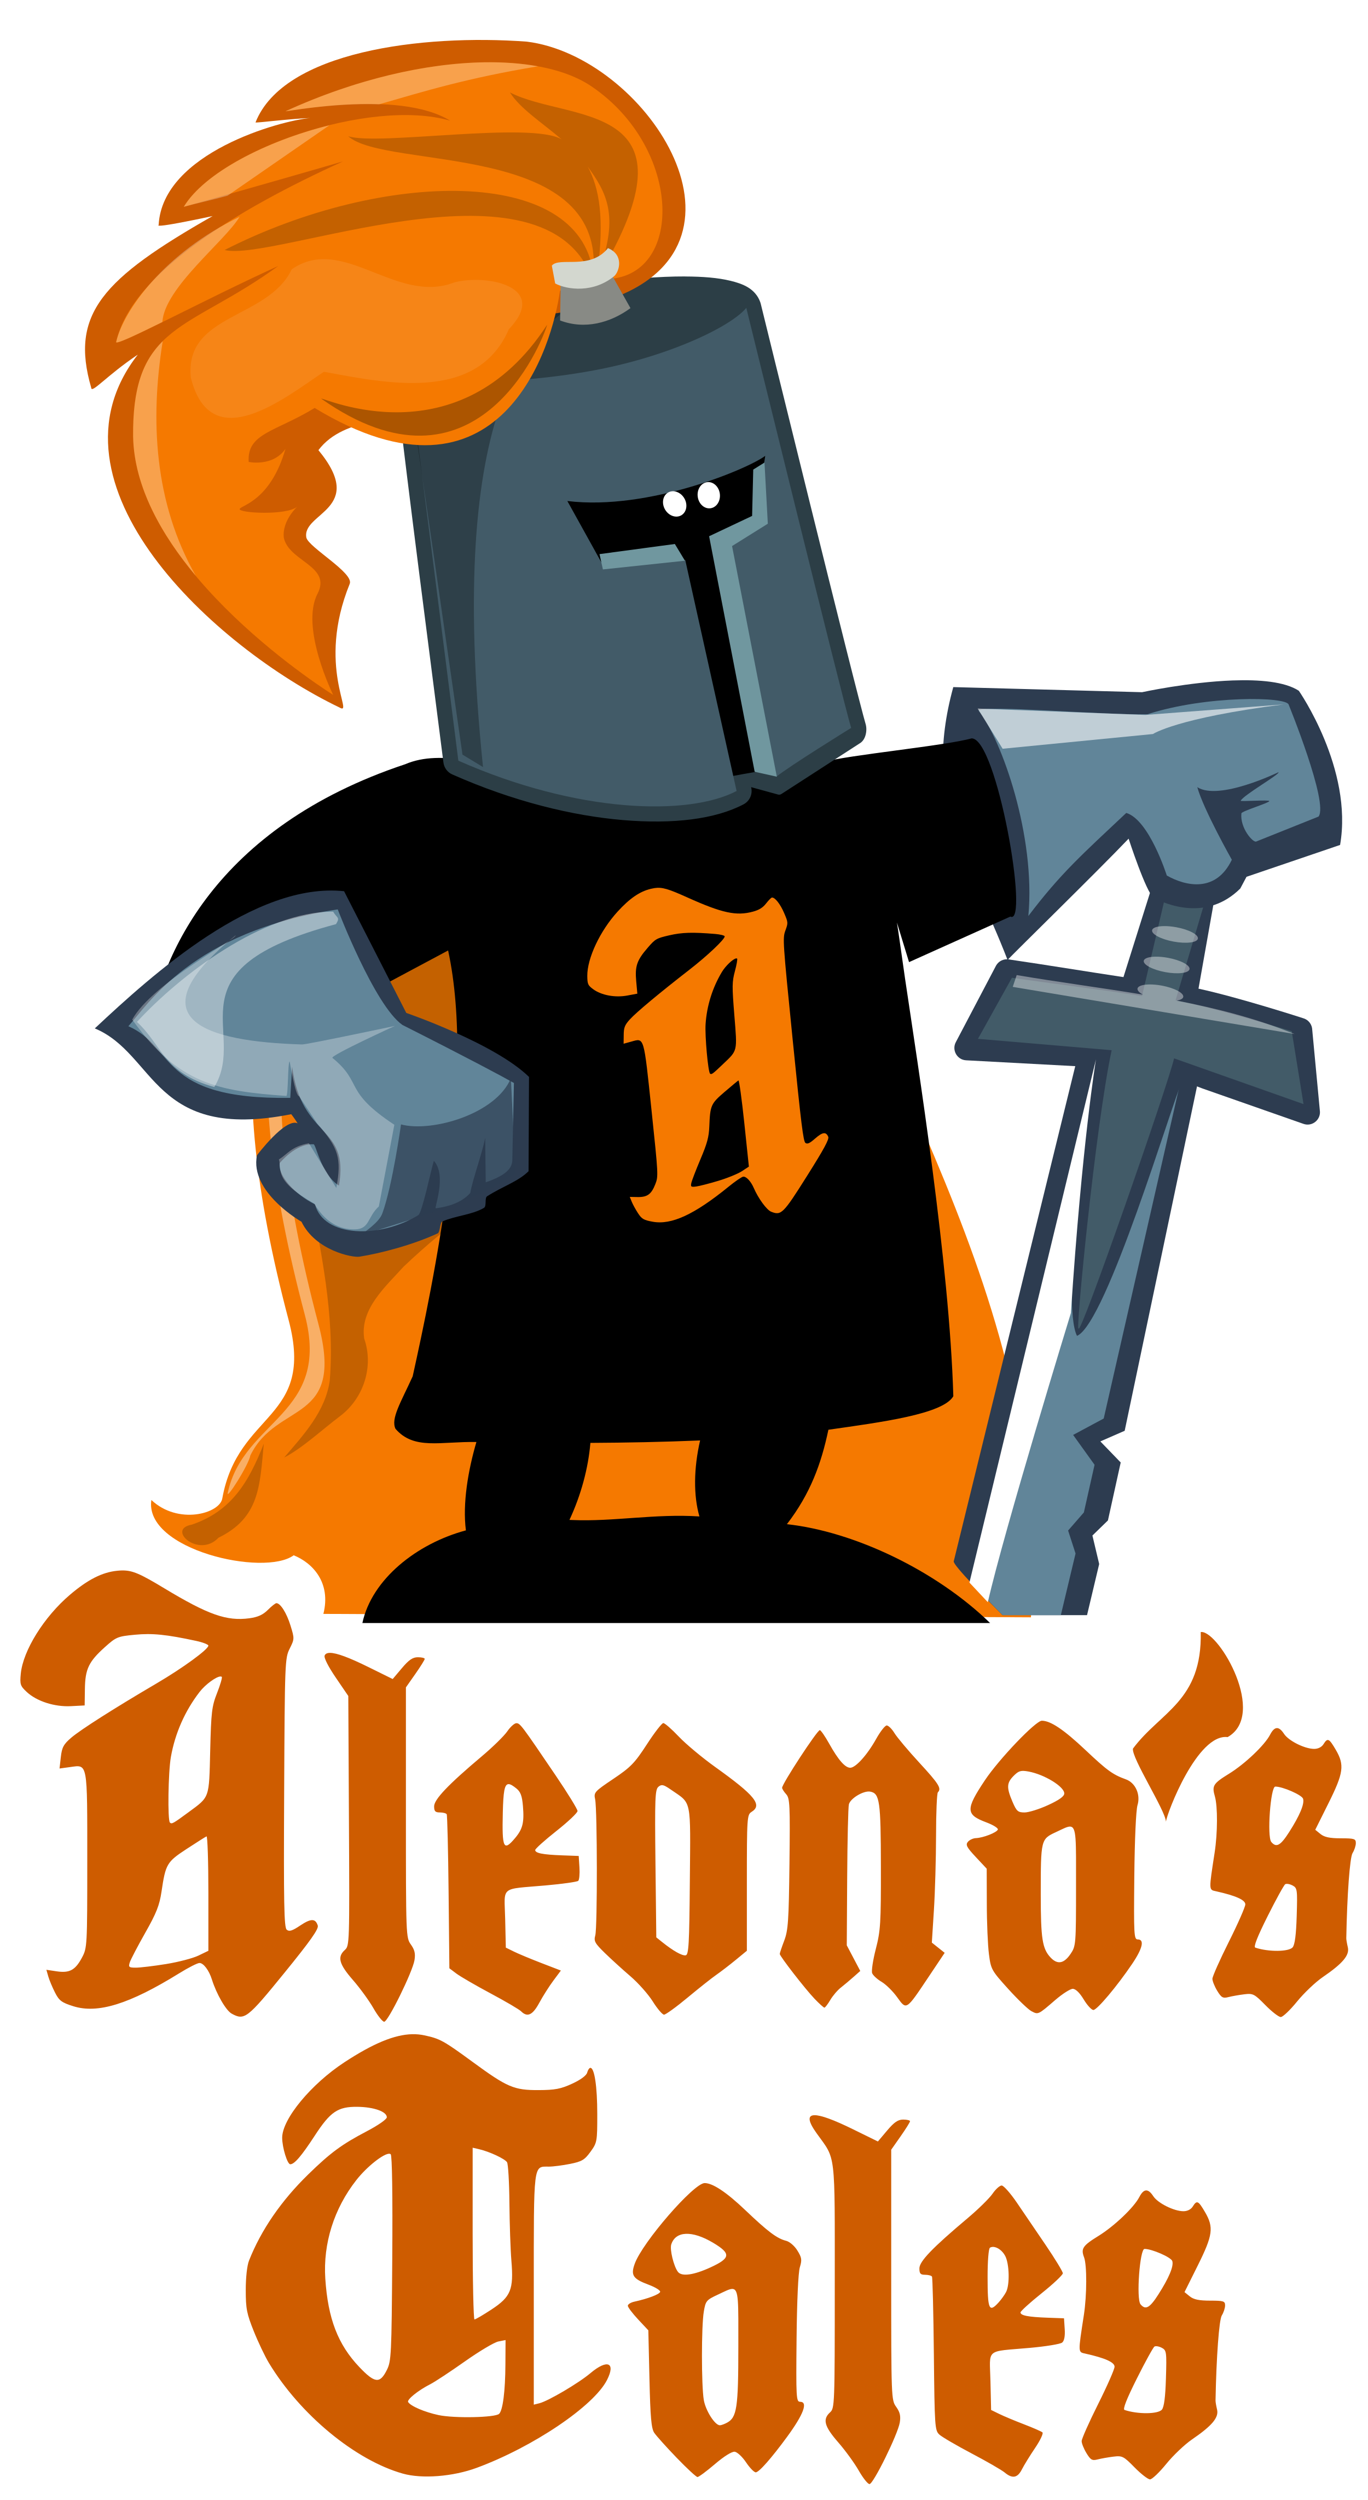 <?xml version="1.0" encoding="UTF-8" standalone="no"?>
<!-- Created with Inkscape (http://www.inkscape.org/) -->

<svg
   xmlns:dc="http://purl.org/dc/elements/1.1/"
   xmlns:cc="http://creativecommons.org/ns#"
   xmlns:rdf="http://www.w3.org/1999/02/22-rdf-syntax-ns#"
   xmlns:svg="http://www.w3.org/2000/svg"
   xmlns="http://www.w3.org/2000/svg"
   xmlns:sodipodi="http://sodipodi.sourceforge.net/DTD/sodipodi-0.dtd"
   xmlns:inkscape="http://www.inkscape.org/namespaces/inkscape"
   width="124.5"
   height="227.5"
   id="svg2"
   version="1.1"
   inkscape:version="0.91 r13725"
   sodipodi:docname="aleona.svg"
   inkscape:export-filename="/home/mimooh/wargus.png"
   inkscape:export-xdpi="90"
   inkscape:export-ydpi="90">
  <defs
     id="defs4">
    <filter
       inkscape:collect="always"
       id="filter4519"
       x="-0.089"
       width="1.177"
       y="-0.185"
       height="1.371"
       style="color-interpolation-filters:sRGB">
      <feGaussianBlur
         inkscape:collect="always"
         stdDeviation="0.757"
         id="feGaussianBlur4521" />
    </filter>
  </defs>
  <sodipodi:namedview
     id="base"
     pagecolor="#ffffff"
     bordercolor="#666666"
     borderopacity="1.0"
     inkscape:pageopacity="0.0"
     inkscape:pageshadow="2"
     inkscape:zoom="1"
     inkscape:cx="182.45118"
     inkscape:cy="99.111092"
     inkscape:document-units="px"
     inkscape:current-layer="layer1"
     showgrid="false"
     inkscape:window-width="1198"
     inkscape:window-height="975"
     inkscape:window-x="478"
     inkscape:window-y="0"
     inkscape:window-maximized="0"
     fit-margin-top="0"
     fit-margin-left="0"
     fit-margin-right="0"
     fit-margin-bottom="0"
     showguides="true"
     inkscape:guide-bbox="true"
     inkscape:snap-bbox="false"
     inkscape:snap-global="false" />
  <g
     inkscape:label="Layer 1"
     inkscape:groupmode="layer"
     id="layer1"
     transform="translate(1941.734,-580.725)">
    <g
       transform="matrix(0.871,-0.003,0.002,1.148,0,0)"
       style="color:#000000;font-style:normal;font-weight:normal;font-size:56.96px;line-height:125%;font-family:Sans;letter-spacing:0px;word-spacing:0px;clip-rule:nonzero;display:inline;overflow:visible;visibility:visible;opacity:1;isolation:auto;mix-blend-mode:normal;color-interpolation:sRGB;color-interpolation-filters:linearRGB;solid-color:#000000;solid-opacity:1;fill:#5c3566;fill-opacity:1;fill-rule:nonzero;stroke:none;stroke-width:1.245;stroke-linecap:butt;stroke-linejoin:miter;stroke-miterlimit:4;stroke-dasharray:none;stroke-dashoffset:0;stroke-opacity:1;color-rendering:auto;image-rendering:auto;shape-rendering:auto;text-rendering:auto;enable-background:accumulate"
       id="text3537" />
    <g
       id="g3659"
       transform="translate(-315.37,0)">
      <g
         id="g3537"
         transform="matrix(0.906,0,0,0.906,-426.877,91.513)">
        <g
           transform="matrix(1.628,0,0,1.628,-1471.902,663.024)"
           id="g3541">
          <path
             sodipodi:nodetypes="ccsccccccc"
             inkscape:connector-curvature="0"
             id="path3543"
             transform="matrix(0.63,0,0,0.63,906.64,-453.228)"
             d="m -1218.758,674.127 -27.301,0.602 c -4.801,6.618 -34.195,2.382 -20.516,53.979 2.604,9.824 -4.957,8.862 -6.5,17.465 -0.267,1.486 -4.33,2.607 -6.945,0.145 -0.735,4.872 11.061,7.538 13.939,5.413 1.817,0.731 3.688,2.643 2.908,5.74 l 69.298,0.336 c 2.06,-31.851 -16.232,-53.963 -24.883,-83.678 z"
             style="fill:#f57900;stroke:none" />
          <path
             style="opacity:0.2;fill:#000000;stroke:none"
             d="m 118.289,-18.875 c -2.209,0.744 -7.771,2.964 -8.935,4.84 -1.634,7.545 2.532,15.589 1.881,23.616 -0.268,1.905 -1.612,3.35 -2.812,4.748 1.084,-0.545 2.35,-1.727 3.467,-2.566 1.437,-1.096 2.07,-3.046 1.47,-4.766 -0.277,-1.824 1.321,-3.209 2.426,-4.435 2.741,-2.611 5.85,-4.872 9.247,-6.553 -2.324,-4.4 -3.249,-9.414 -5.688,-13.764 -0.28,-0.425 -0.557,-0.926 -1.056,-1.121 z m -11.126,32.359 c -0.922,2.345 -1.983,4.161 -4.452,4.992 -1.58,0.279 0.449,2.093 1.654,0.806 2.539,-1.242 2.554,-3.182 2.798,-5.798 z"
             id="path3545"
             inkscape:connector-curvature="0"
             sodipodi:nodetypes="cccccccccccccc" />
          <path
             style="opacity:0.4;fill:#ffffff;stroke:none"
             d="m 139.062,-28.556 -17.197,0.379 c -3.025,4.169 -20.791,1.188 -12.174,33.691 1.641,6.189 -3.78,6.458 -4.752,11.002 -0.101,0.472 1.288,-1.716 1.395,-2.312 1.659,-3.388 5.844,-1.907 4.204,-8.096 -8.617,-32.504 9.01,-30.116 12.035,-34.285 l 16.494,-0.363 c -0.002,-0.005 -0.002,-0.01 -0.004,-0.016 z"
             id="path3547"
             inkscape:connector-curvature="0"
             sodipodi:nodetypes="ccsscscccc" />
        </g>
        <g
           transform="matrix(1.578,0,0,1.578,-1363.961,185.149)"
           id="g3549">
          <path
             style="color:#000000;display:inline;overflow:visible;visibility:visible;fill:#2d3c50;fill-opacity:1;fill-rule:nonzero;stroke:none;enable-background:accumulate"
             d="m 16.094,-96.93 c -0.37,-0.013 -0.912,0.11 -0.996,0.471 l -8.209,33.445 c -0.054,0.23 2.098,2.405 3.01,3.318 l 5.213,0 0.749,-3.153 -0.417,-1.757 0.957,-0.931 0.788,-3.574 -1.256,-1.3 1.501,-0.655 5.19,-24.707 c 0.113,-0.477 -0.239,-0.937 -0.729,-0.953 z"
             transform="matrix(1.032,0,0,1.032,78.966,389.26)"
             id="path3551"
             inkscape:connector-curvature="0"
             sodipodi:nodetypes="cccccccccccccc" />
          <path
             style="color:#000000;display:inline;overflow:visible;visibility:visible;fill:#618599;fill-opacity:1;fill-rule:nonzero;stroke:none;enable-background:accumulate"
             d="m 16.881,-96.154 -8.314,35.092 1.334,1.367 3.594,0 0.908,-3.801 -0.459,-1.418 0.972,-1.115 0.66,-2.94 -1.322,-1.841 1.886,-1.012 L 21.438,-95.062 Z"
             transform="matrix(1.032,0,0,1.032,78.966,389.26)"
             id="path3553"
             inkscape:connector-curvature="0"
             sodipodi:nodetypes="cccccccccccc" />
          <path
             sodipodi:nodetypes="ccccccccccccccccccccccc"
             inkscape:connector-curvature="0"
             id="path3555"
             d="m 101.74,272.355 c -2.087,-4.5e-4 -3.795,1.708 -3.795,3.795 5.09e-4,1.143 0.604,2.133 1.469,2.846 l -2.535,8.049 c -2.55,-0.386 -4.792,-0.758 -7.305,-1.127 -0.325,-0.048 -0.645,0.11 -0.805,0.396 l -2.553,4.856 c -0.283,0.51 0.067,1.141 0.65,1.17 l 8.01,0.43 c -0.4,2.062 -1.978,15.125 -0.953,17.11 1.883,-0.806 6.058,-14.857 6.699,-16.243 l 1.057,0.408 0.237,0.091 6.412,2.246 c 0.566,0.208 1.146,-0.27 1.051,-0.865 l -0.492,-5.221 c -0.049,-0.302 -0.268,-0.549 -0.562,-0.633 0,0 -4.043,-1.312 -6.668,-1.883 l 1.445,-8.152 c 1.429,-0.562 2.431,-1.906 2.434,-3.477 l 0,-0.002 c 4.5e-4,-2.087 -1.708,-3.795 -3.795,-3.795 z"
             style="color:#000000;display:inline;overflow:visible;visibility:visible;fill:#2d3c50;fill-opacity:1;fill-rule:nonzero;stroke:none;enable-background:accumulate" />
          <path
             style="color:#000000;display:inline;overflow:visible;visibility:visible;fill:#425b68;fill-opacity:1;fill-rule:nonzero;stroke:none;enable-background:accumulate"
             d="m 101.74,273.145 c -1.66,-3.6e-4 -3.006,1.346 -3.006,3.006 4.84e-4,1.089 0.59,2.092 1.541,2.623 l -2.213,9.475 c -2.788,-0.441 -5.512,-0.758 -8.281,-1.164 l -2.164,3.889 8.512,0.723 c -1.048,4.898 -2.342,18.353 -2.103,17.699 0.064,0.673 5.687,-15.478 6.078,-17.179 l 8.239,2.911 -0.751,-4.64 c 0,0 -5.009,-1.528 -7.395,-1.965 l 2.954,-9.949 c 1.359,-0.316 1.592,-1.025 1.595,-2.42 3.6e-4,-1.66 -1.346,-3.006 -3.006,-3.006 z"
             id="path3557"
             inkscape:connector-curvature="0"
             sodipodi:nodetypes="ccccccccccccccc" />
        </g>
        <path
           sodipodi:nodetypes="ccccc"
           inkscape:connector-curvature="0"
           id="path3559"
           d="m -1213.843,646.357 -12.713,52.56 1.848,1.971 c 1.595,-7.053 8.344,-29.049 8.344,-29.049 1.123,-17.104 2.52,-25.482 2.52,-25.482 z"
           style="fill:#ffffff;fill-rule:evenodd;stroke:none" />
        <path
           inkscape:connector-curvature="0"
           id="path3561"
           d="m -1207.04,632.983 c -0.684,0.012 -1.124,0.167 -1.168,0.413 -0.075,0.398 0.896,0.911 2.167,1.144 1.271,0.233 2.36,0.1 2.432,-0.299 0.075,-0.398 -0.896,-0.911 -2.167,-1.144 -0.441,-0.081 -0.879,-0.121 -1.264,-0.114 z m -0.836,3.07 c -0.684,0.012 -1.124,0.167 -1.168,0.413 -0.07,0.398 0.9,0.908 2.167,1.141 1.269,0.233 2.356,0.099 2.429,-0.299 0.07,-0.398 -0.9,-0.908 -2.167,-1.141 -0.439,-0.081 -0.877,-0.12 -1.261,-0.114 z m -13.934,1.85 -0.395,1.184 28.312,4.735 c -3.87,-1.568 -7.84,-2.575 -11.85,-3.354 0.393,-0.063 0.63,-0.193 0.666,-0.367 0.076,-0.398 -0.893,-0.91 -2.164,-1.144 -0.441,-0.081 -0.879,-0.121 -1.264,-0.114 -0.684,0.012 -1.124,0.167 -1.168,0.413 -0.031,0.185 0.165,0.403 0.546,0.61 -4.22,-0.7 -8.465,-1.249 -12.682,-1.964 z"
           style="color:#000000;display:inline;overflow:visible;visibility:visible;opacity:0.4;fill:#ffffff;fill-opacity:1;fill-rule:nonzero;stroke:none;enable-background:accumulate"
           sodipodi:nodetypes="ccccccccccccccccccccccccc" />
        <path
           style="color:#000000;display:inline;overflow:visible;visibility:visible;fill:#2d3c50;fill-opacity:1;fill-rule:nonzero;stroke:none;enable-background:accumulate"
           d="m -1200.097,608.309 c -4.431,0.162 -9.118,1.182 -9.118,1.182 l -18.964,-0.513 c -3.226,11.751 1.679,17.576 5.453,27.407 0.361,-0.435 9.132,-8.999 12.159,-12.184 0,0 1.744,5.369 2.519,5.95 1.259,0.646 5.333,2.391 8.697,-0.941 l 0.628,-1.179 9.399,-3.199 c 1.327,-7.64 -4.143,-15.483 -4.143,-15.483 -1.407,-0.924 -3.972,-1.136 -6.63,-1.039 z"
           id="path3563"
           inkscape:connector-curvature="0"
           sodipodi:nodetypes="scccccccccs" />
        <path
           inkscape:connector-curvature="0"
           style="fill:#000000;fill-opacity:1;stroke:none"
           d="m -1251.796,610.537 c -1.852,0.033 -3.843,0.598 -6.112,0.598 -4.366,0 -8.42,2.324 -11.772,6.28 -5.177,-0.411 -9.828,-2.283 -13.537,-0.696 -19.199,6.378 -24.626,19.435 -25.808,26.998 7.029,-0.479 10.629,-1.278 19.341,-2.537 l 10.761,-5.75 c 2.83,13.018 -1.524,33.557 -3.559,42.773 -1.202,2.635 -2.215,4.247 -1.727,5.269 1.853,2.157 4.54,1.258 8.128,1.326 -0.837,2.85 -1.402,6.181 -1.056,8.875 -4.928,1.322 -9.452,4.899 -10.398,9.306 l 63.054,0 c -5.426,-5.276 -13.663,-9.195 -20.412,-9.926 2.353,-3.061 3.449,-6.059 4.169,-9.486 5.321,-0.762 11.509,-1.563 12.549,-3.367 -0.379,-13.304 -3.576,-33.34 -4.845,-41.915 -0.078,-0.529 -0.739,-5.221 -0.819,-5.661 l 1.216,3.977 10.177,-4.575 c 1.938,1.005 -1.356,-17.967 -3.897,-17.897 -2.717,0.753 -12.319,1.661 -14.915,2.378 -1.489,0.411 -3.868,-3.779 -5.26,-3.38 -1.713,-2.122 -3.426,-2.621 -5.279,-2.588 z m -1.816,74.105 0,0.003 c -0.647,2.818 -0.67,5.541 -0.067,7.629 -4.455,-0.292 -8.654,0.54 -12.777,0.359 -0.095,-0.003 -0.185,-0.006 -0.28,-0.01 1.159,-2.478 1.89,-5.186 2.105,-7.737 3.565,-0.017 7.317,-0.09 11.018,-0.245 z"
           id="path3565"
           sodipodi:nodetypes="csccccccccccccccscccccccccccccccc" />
        <path
           inkscape:connector-curvature="0"
           id="path3567"
           d="m -1255.106,567.734 c -5.242,-0.021 -12.483,1.031 -18.429,2.737 -2.972,0.853 -5.611,1.857 -7.568,3.074 -0.977,0.607 -1.809,1.27 -2.405,2.099 -0.537,0.749 -0.792,1.701 -0.684,2.667 1.489,12.716 3.181,25.512 4.799,38.248 0.067,0.523 0.403,0.976 0.885,1.19 6.134,2.719 12.067,4.154 17.14,4.584 5.071,0.43 9.274,-0.086 12.121,-1.581 0.607,-0.318 0.926,-1.012 0.771,-1.68 l -0.01,-0.046 2.7,0.743 c 0.115,0.032 0.239,0.012 0.339,-0.052 l 7.852,-5.077 c 0.369,-0.21 0.548,-0.584 0.629,-0.943 0.081,-0.36 0.071,-0.729 -0.032,-1.06 -0.149,-0.485 -0.958,-3.601 -1.985,-7.688 -1.028,-4.087 -2.32,-9.285 -3.585,-14.393 -2.531,-10.217 -4.954,-20.09 -4.954,-20.09 l 0,0 c -0.013,-0.047 -0.026,-0.095 -0.043,-0.142 -0.239,-0.678 -0.697,-1.165 -1.236,-1.492 -0.54,-0.328 -1.159,-0.516 -1.779,-0.666 -1.257,-0.305 -2.779,-0.421 -4.525,-0.428 z m 4.917,21.65 0.512,2.512 -2.509,1.498 c -0.556,0.332 -0.839,0.985 -0.7,1.618 l -0.01,-0.025 2.568,16.11 -3.619,-15.589 c -0.168,-0.723 -0.845,-1.219 -1.585,-1.162 l -6.819,0.521 -0.715,-3.037 c 3.424,0.166 6.513,-0.185 8.934,-0.875 1.693,-0.483 2.913,-1.033 3.94,-1.572 z"
           style="color:#000000;display:inline;overflow:visible;visibility:visible;fill:#2c3e46;fill-opacity:1;fill-rule:nonzero;stroke:none;enable-background:accumulate"
           sodipodi:nodetypes="cssccccsccccccccsscccccccccccccccccscc" />
        <path
           sodipodi:nodetypes="ccccccc"
           inkscape:connector-curvature="0"
           id="path3569"
           d="m -1271.824,586.409 5.767,33.496 8.559,0.5 c 3.009,-1.824 6.154,-2.337 9.545,-2.924 l 2.535,-1.064 -1.887,-35.321 z"
           style="fill:#000000;fill-rule:evenodd;stroke:none" />
        <path
           sodipodi:nodetypes="scccccccccccccs"
           inkscape:connector-curvature="0"
           id="path3571"
           d="m -1255.112,569.241 c -10.059,-0.041 -28.752,4.155 -27.615,9.097 l 4.831,38.029 c 11.968,5.305 23.133,5.576 27.951,3.045 l -5.154,-23.179 -8.419,0.238 -3.428,-6.182 c 8.233,1.006 18.329,-3.327 19.88,-4.543 l -0.112,0.711 0.193,5.985 -4.43,2.247 5.436,23.311 c 1.276,-1.053 7.541,-4.923 7.541,-4.923 -0.846,-2.758 -10.549,-42.255 -10.549,-42.255 -0.38,-1.084 -2.772,-1.568 -6.125,-1.581 z"
           style="fill:#425b68;fill-opacity:1;stroke:none" />
        <path
           sodipodi:nodetypes="cccccccccccccc"
           inkscape:connector-curvature="0"
           id="path3573"
           d="m -1247.143,586.426 -1.131,0.706 -0.113,4.654 -4.32,2.041 4.577,23.656 2.225,0.493 -4.496,-23.163 3.592,-2.244 z m -9.005,8.178 -7.568,1.018 0.341,1.538 8.243,-0.875 z"
           style="fill:#70979f;fill-opacity:1;stroke:none" />
        <path
           style="color:#000000;display:inline;overflow:visible;visibility:visible;fill:#2c3e46;fill-opacity:1;fill-rule:nonzero;stroke:none;enable-background:accumulate"
           d="m -1248.598,569.951 c 0.343,1.693 -6.876,5.598 -15.753,7.231 -8.877,1.633 -18.251,1.391 -18.593,-0.302 -0.343,-1.693 7.684,-5.058 16.561,-6.691 8.877,-1.633 17.442,-1.931 17.785,-0.239 z"
           id="path3575"
           inkscape:connector-curvature="0"
           sodipodi:nodetypes="cssssc" />
        <path
           sodipodi:nodetypes="ccccc"
           inkscape:connector-curvature="0"
           id="path3577"
           d="m -1275.417,617.012 c -3.764,-36.596 4.901,-44.658 10.658,-47.167 -6.024,0.393 -14.778,2.584 -18.367,7.412 0.362,1.631 5.645,38.502 5.645,38.502 z"
           style="opacity:0.3;fill:#000000;fill-opacity:1;stroke:none" />
        <path
           style="color:#000000;display:inline;overflow:visible;visibility:visible;fill:#618599;fill-opacity:1;fill-rule:nonzero;stroke:none;enable-background:accumulate"
           d="m -1225.638,611.336 c 2.332,2.927 5.753,12.646 4.999,20.633 3.265,-4.31 5.433,-6.206 9.837,-10.353 2.313,0.694 4.07,6.287 4.07,6.287 1.927,1.086 4.946,1.744 6.534,-1.585 0,0 -2.845,-5.036 -3.47,-7.289 2.188,1.406 8.153,-1.503 8.153,-1.503 0.193,0.183 -3.523,2.297 -3.791,2.864 -0.051,0.106 2.902,-0.118 2.871,0.039 -0.038,0.191 -2.778,1.006 -2.802,1.231 -0.154,1.475 1.163,2.958 1.485,2.829 l 6.264,-2.507 c 1.04,-1.331 -2.997,-11.234 -2.997,-11.234 -0.165,-0.826 -8.302,-0.952 -14.189,0.958 -4.629,0.094 -16.462,-0.974 -16.965,-0.37 z"
           id="path3579"
           inkscape:connector-curvature="0"
           sodipodi:nodetypes="ccccccssssscccc" />
        <path
           style="color:#000000;display:inline;overflow:visible;visibility:visible;opacity:0.6;fill:#ffffff;fill-opacity:1;fill-rule:evenodd;stroke:none;enable-background:accumulate"
           d="m -1225.726,611.136 2.505,4.034 15.1,-1.479 c 0,0 2.351,-1.603 13.137,-2.976 l -13.911,1.059 z"
           id="path3581"
           inkscape:connector-curvature="0"
           sodipodi:nodetypes="cccccc" />
        <g
           id="g3583"
           transform="matrix(1.628,0,0,1.628,-1465.57,670.507)">
          <g
             transform="translate(23.423,-3.977)"
             id="g3585">
            <path
               style="fill:#ce5c00;fill-opacity:1;fill-rule:evenodd;stroke:none"
               d="m 189.055,-32.21 c -3.309,-0.243 -7.651,0.311 -8.532,2.541 -0.006,0.025 1.013,-0.109 1.724,-0.138 -0.919,0.075 -4.652,1.092 -4.772,3.364 -0.163,0.126 1.698,-0.28 1.698,-0.28 -3.46,1.973 -4.495,3.077 -3.82,5.402 0.008,0.199 0.477,-0.378 1.466,-1.042 -3.178,4.076 2.409,9.208 6.34,11.098 0.495,0.29 -0.733,-1.28 0.328,-3.888 0.139,-0.341 -1.285,-1.14 -1.365,-1.453 -0.147,-0.79 1.921,-0.885 0.38,-2.752 0.832,-1.103 2.555,-0.833 3.757,-1.613 0.638,-0.424 0.971,-0.95 1.195,-1.344 0.224,-0.393 0.343,-0.624 0.625,-0.826 0.282,-0.202 0.796,-0.414 1.854,-0.518 0.508,-0.05 0.779,-0.279 1.01,-0.387 0.23,-0.108 0.254,-0.082 0.219,-0.102 0.209,0.114 0.462,0.109 0.666,-0.014 4.771,-1.826 0.924,-7.594 -2.771,-8.048 z"
               id="path3587"
               inkscape:connector-curvature="0"
               sodipodi:nodetypes="ccccccccscccccccccc"
               transform="matrix(1.961,0,0,1.961,-274.664,-10.474)" />
            <path
               sodipodi:nodetypes="csscccccccscccccccc"
               inkscape:connector-curvature="0"
               id="path3589"
               d="m 100.896,-58.985 c 4.905,-0.029 4.831,-8.073 -0.837,-11.9 -3.441,-2.323 -11.155,-1.987 -18.858,1.539 -0.203,0.093 6.931,-1.391 10.146,0.583 -4.955,-1.424 -14.319,1.804 -16.434,5.317 3.462,-0.963 8.955,-2.547 9.833,-2.806 -6.568,2.981 -13.04,6.914 -13.999,11.123 -0.255,0.483 5.412,-2.582 9.996,-4.667 -5.522,4.022 -9.033,3.514 -8.954,10.553 0.187,8.371 12.344,15.907 12.344,15.907 0,0 -2.054,-4.149 -0.966,-6.241 0.892,-1.715 -1.78,-1.985 -2.08,-3.46 -0.119,-1.05 0.836,-1.918 0.836,-1.918 -0.639,0.569 -3.657,0.405 -3.559,0.147 0.11,-0.236 1.898,-0.504 2.827,-3.708 -0.787,1.128 -2.27,0.808 -2.27,0.808 -0.12,-1.781 1.657,-1.854 4.069,-3.33 11.523,7 14.694,-3.904 15.135,-7.232 0.904,-0.149 1.765,-1.268 2.77,-0.715 z"
               style="fill:#f57900;fill-rule:evenodd;stroke:none" />
            <path
               inkscape:connector-curvature="0"
               style="color:#000000;display:inline;overflow:visible;visibility:visible;opacity:0.2;fill:#000000;fill-opacity:1;fill-rule:evenodd;stroke:none;enable-background:accumulate"
               d="m -47.812,-154.357 c 0.632,1.006 1.951,1.837 3.193,2.9 -1.88,-1.139 -11.392,0.41 -13.174,-0.199 2.303,2.096 15.781,0.27 15.133,8.416 l 0.252,-0.09 c 0.429,-3.217 0.126,-5.104 -0.605,-6.449 1.149,1.587 1.95,3.008 0.713,6.389 l 0.254,-0.139 c 5.985,-10.387 -2.202,-8.981 -5.766,-10.828 z m -2.898,6.086 c -4.353,-0.148 -9.82,1.15 -14.707,3.637 3.021,0.753 19.255,-6.039 22.549,1.439 l 0.189,-0.033 c -0.437,-3.301 -3.678,-4.895 -8.031,-5.043 z"
               id="path3591"
               transform="translate(142.851,83.852)" />
            <path
               style="opacity:0.3;fill:#ffffff;fill-rule:evenodd;stroke:none"
               d="m -49.402,-156.215 c -3.577,0.059 -7.915,1.033 -12.248,3.016 -0.131,0.06 2.807,-0.527 5.77,-0.424 2.792,-0.806 5.426,-1.621 9.801,-2.344 -1.003,-0.184 -2.118,-0.268 -3.322,-0.248 z m -9.549,3.885 c -3.924,0.971 -7.732,2.947 -8.986,5.031 0.796,-0.221 1.773,-0.425 2.704,-0.689 z m -5.544,5.65 c -4.626,2.218 -7.173,5.792 -7.608,7.7 -0.118,0.224 1.111,-0.356 2.846,-1.209 0.123,-2.117 3.868,-4.987 4.762,-6.491 z m -4.739,7.667 c -1.209,1.202 -1.863,2.837 -1.828,5.918 0.069,3.079 1.761,6.041 3.867,8.561 -2.573,-4.516 -2.821,-9.617 -2.039,-14.479 z"
               id="path3593"
               inkscape:connector-curvature="0"
               sodipodi:nodetypes="scccscccccccccccc"
               transform="translate(142.851,83.852)" />
            <path
               style="color:#000000;display:inline;overflow:visible;visibility:visible;opacity:0.3;fill:#000000;fill-opacity:1;fill-rule:evenodd;stroke:none;enable-background:accumulate"
               d="m 83.397,-51.611 c 0.082,-0.106 8.48,3.857 13.939,-4.562 -0.329,1.14 -4.402,11.281 -13.939,4.562 z"
               id="path3595"
               inkscape:connector-curvature="0"
               sodipodi:nodetypes="ccc" />
            <path
               style="color:#000000;display:inline;overflow:visible;visibility:visible;opacity:0.3;fill:#ffffff;fill-opacity:1;fill-rule:evenodd;stroke:none;filter:url(#filter4519);enable-background:accumulate"
               d="m 94.976,-55.9 c -1.972,4.568 -7.632,3.321 -11.415,2.631 -2.41,1.602 -6.966,5.302 -8.211,0.366 -0.409,-3.981 4.755,-3.587 6.227,-6.692 3.181,-2.19 6.435,2.213 10.039,0.809 1.957,-0.516 5.894,0.232 3.359,2.887 z"
               id="path3597"
               inkscape:connector-curvature="0" />
          </g>
          <g
             transform="translate(-3.27,-4.773)"
             id="g3599">
            <path
               style="color:#000000;display:inline;overflow:visible;visibility:visible;fill:#888a85;fill-opacity:1;fill-rule:nonzero;stroke:none;enable-background:accumulate"
               d="m 124.828,-55.639 0.046,-3.115 2.661,-0.553 1.634,2.907 c -1.247,0.913 -2.823,1.337 -4.341,0.761 z"
               id="path3601"
               inkscape:connector-curvature="0"
               sodipodi:nodetypes="ccccc" />
            <path
               style="color:#000000;display:inline;overflow:visible;visibility:visible;fill:#d3d7cf;fill-opacity:1;fill-rule:nonzero;stroke:none;enable-background:accumulate"
               d="m 127.783,-60.103 c 1,0.421 0.699,1.423 0.401,1.713 -1.278,1.068 -2.901,0.869 -3.66,0.468 l -0.207,-1.1 c 0.462,-0.57 2.35,0.305 3.466,-1.081 z"
               id="path3603"
               inkscape:connector-curvature="0"
               sodipodi:nodetypes="ccccc" />
          </g>
        </g>
        <ellipse
           style="color:#000000;display:inline;overflow:visible;visibility:visible;fill:#ffffff;fill-opacity:1;fill-rule:nonzero;stroke:none;enable-background:accumulate"
           id="ellipse3605"
           cx="28.329"
           cy="-136.919"
           rx="0.812"
           ry="0.688"
           transform="matrix(0.82,1.406,-1.406,0.82,-1471.902,663.024)" />
        <ellipse
           ry="0.688"
           rx="0.812"
           cy="-139.07"
           cx="-28.588"
           id="ellipse3607"
           style="color:#000000;display:inline;overflow:visible;visibility:visible;fill:#ffffff;fill-opacity:1;fill-rule:nonzero;stroke:none;enable-background:accumulate"
           transform="matrix(0.195,1.616,-1.616,0.195,-1471.902,663.024)" />
        <g
           transform="matrix(0.997,0.08,-0.08,0.997,49.621,99.724)"
           id="g3611">
          <g
             id="g3613"
             transform="matrix(0.856,-0.164,0.164,0.856,-301.288,-120.176)">
            <path
               sodipodi:nodetypes="ccccscssssscccc"
               inkscape:connector-curvature="0"
               id="path3615"
               d="m -1279.516,637.103 c -10.083,-2.21 -22.978,7.108 -30.276,12.581 6.724,3.719 5.202,13.692 21.423,12.294 0,0 0.264,0.408 0.616,1.123 -1.345,-0.809 -5.058,3.155 -5.058,3.155 -1.33,4.133 4.264,8.164 4.264,8.164 1.249,3.492 5.396,4.772 6.2,4.732 2.516,-0.123 6.216,-0.673 9.247,-1.682 0.317,-0.105 0.377,-1.217 0.694,-1.314 1.63,-0.497 3.49,-0.381 4.932,-1.028 0.362,-0.162 0.172,-1.129 0.519,-1.297 2.033,-0.989 3.704,-1.28 5.052,-2.34 l 1.238,-10.795 c -3.516,-4.286 -13.255,-8.871 -13.255,-8.871 z"
               style="color:#000000;display:inline;overflow:visible;visibility:visible;fill:#2d3c50;fill-opacity:1;fill-rule:nonzero;stroke:none;enable-background:accumulate" />
            <path
               style="color:#000000;display:inline;overflow:visible;visibility:visible;fill:#618599;fill-opacity:1;fill-rule:nonzero;stroke:none;enable-background:accumulate"
               d="m -1305.921,649.854 c 2.413,-2.109 8.463,-10.071 25.45,-10.748 0,0 3.005,11.457 5.958,14.046 7.321,4.767 10.742,7.113 12.043,8.049 l -1.158,8.847 c -0.16,1.22 -1.598,1.771 -3.32,2.178 l 0.496,-5.099 c -0.576,1.83 -1.915,4.487 -2.403,6.122 -1.287,1.175 -3.216,1.31 -4.131,1.317 -0.286,0.111 1.725,-3.584 0.368,-5.458 -0.411,0.912 -1.995,5.795 -2.459,6.026 -4.756,2.234 -11.14,1.347 -11.702,-2.529 -2.193,-1.404 -3.918,-3.763 -3.521,-5.174 0,0 2.051,-2.059 4.073,-1.732 0.327,-0.173 0.441,3.468 2.427,5.059 1.992,-6.926 -3.729,-5.744 -3.865,-14.221 l -0.609,3.559 c -15.2,-1.446 -12.496,-7.3 -17.648,-10.24 z"
               id="path3617"
               inkscape:connector-curvature="0"
               sodipodi:nodetypes="ccccscccccccsccccc" />
            <path
               style="color:#000000;display:inline;overflow:visible;visibility:visible;opacity:0.4;fill:#ffffff;fill-opacity:1;fill-rule:evenodd;stroke:none;enable-background:accumulate"
               d="m -1281.025,639.308 c -8.058,-0.911 -18.455,5.435 -23.858,10.166 2.583,2.943 2.362,6.157 8.04,8.427 4.636,-6.022 -4.135,-14.063 15.986,-17.127 0.594,-0.769 0.193,-0.651 -0.168,-1.466 z"
               id="path3619"
               inkscape:connector-curvature="0"
               sodipodi:nodetypes="ccccc" />
          </g>
          <path
             sodipodi:nodetypes="ccssccccccsccsccc"
             inkscape:connector-curvature="0"
             id="path3621"
             d="m -1302.577,640.319 c 0.18,0.335 -7.939,5.433 -9.671,9.256 5.169,6.128 9.185,6.455 16.04,6.406 0.195,-10e-4 -0.138,-3.472 0.063,-3.474 0,0 0.83,3.4 1.214,3.397 l 2.032,2.583 c 2.327,2.272 2.755,3.296 2.435,6.306 l -3.104,-4.26 c -1.757,0.487 -2.006,1.225 -2.871,1.86 0.4,1.126 -0.351,2.141 3.891,4.141 1.562,2.219 3.274,2.345 4.281,2.25 1.484,-0.141 1.141,-1.331 2.211,-2.491 l 0.896,-8.293 c -5.431,-2.996 -3.435,-3.912 -6.733,-6.196 -0.291,-0.202 5.991,-3.702 5.991,-3.702 0,0 -8.921,2.648 -9.155,2.6 -9.643,0.483 -17.193,-1.126 -7.522,-10.382 z"
             style="color:#000000;display:inline;overflow:visible;visibility:visible;opacity:0.3;fill:#ffffff;fill-opacity:1;fill-rule:evenodd;stroke:none;enable-background:accumulate" />
          <path
             sodipodi:nodetypes="ccccsc"
             inkscape:connector-curvature="0"
             id="path3623"
             d="m -1284.496,657.911 c 3.132,0.573 9.455,-1.804 10.627,-5.51 l 1.231,9.526 c -4.428,3.546 -10.615,5.522 -15.043,7.457 0.386,-0.455 1.759,-1.432 2.032,-2.424 0.791,-2.874 1.153,-9.048 1.153,-9.048 z"
             style="color:#000000;display:inline;overflow:visible;visibility:visible;opacity:0.7;fill:#2d3c50;fill-opacity:1;fill-rule:nonzero;stroke:none;enable-background:accumulate" />
        </g>
      </g>
      <path
         sodipodi:nodetypes="cccccccccscssccccscccccccscccssccsccscssccccsscsscsccccscccccsscccscsccccccccccccccccccscccsccsccsscccccscsccssccsccsssccscccccccsccccccscsscccccccsccsssccccccccccscsccccccssscccccsccscscscccssccssscccccccccccccsccccssscccssscssccsccsccccccccscsccccccccccccssccccccscccccssssccsssccccsccccsccccscccccsccsscccccssscccsscccsccscccccsccccscsccccccscccssccccscsccccsscccscccccccscsccccccssccccccccccccccccccscccscccsscccscccscsccscccsccscccccccscsscscccccccsccccccsccscccccccssccc"
         inkscape:connector-curvature="0"
         id="path3515"
         d="m -1615.264,723.627 c -0.137,0.003 -0.279,0.013 -0.431,0.028 -1.37,0.138 -2.672,0.799 -4.3,2.183 -2.364,2.011 -4.274,5.076 -4.477,7.186 -0.093,0.964 -0.044,1.115 0.533,1.653 0.917,0.856 2.537,1.377 4.033,1.299 l 1.247,-0.065 0.021,-1.498 c 0.025,-1.812 0.347,-2.485 1.816,-3.806 1.028,-0.924 1.164,-0.981 2.737,-1.13 1.59,-0.151 2.85,-0.025 5.561,0.558 0.618,0.133 1.123,0.328 1.123,0.434 0,0.337 -2.326,2.035 -4.681,3.418 -3.885,2.281 -6.947,4.228 -7.805,4.965 -0.691,0.593 -0.842,0.875 -0.941,1.752 l -0.118,1.046 0.974,-0.133 c 1.604,-0.22 1.55,-0.516 1.55,8.499 0,7.826 -0.01,7.951 -0.482,8.841 -0.611,1.144 -1.131,1.424 -2.312,1.247 l -0.927,-0.139 0.173,0.606 c 0.096,0.333 0.371,0.992 0.612,1.465 0.378,0.741 0.605,0.911 1.662,1.244 2.23,0.703 5.11,-0.192 9.638,-2.995 0.834,-0.516 1.665,-0.939 1.848,-0.939 0.365,0 0.869,0.668 1.129,1.498 0.415,1.325 1.281,2.823 1.796,3.108 l 0,3.4e-4 c 1.169,0.646 1.426,0.447 4.795,-3.697 2.383,-2.93 3.143,-4.008 3.046,-4.314 -0.209,-0.66 -0.623,-0.659 -1.606,10e-4 -0.718,0.482 -0.991,0.566 -1.219,0.376 -0.244,-0.203 -0.284,-2.305 -0.235,-12.465 0.057,-11.898 0.07,-12.244 0.505,-13.113 0.437,-0.873 0.438,-0.918 0.072,-2.103 -0.353,-1.142 -0.916,-2.033 -1.283,-2.033 -0.09,0 -0.442,0.277 -0.78,0.616 -0.443,0.443 -0.913,0.656 -1.675,0.758 -2.068,0.277 -3.745,-0.313 -7.732,-2.718 -2.191,-1.322 -2.908,-1.652 -3.866,-1.632 z m 26.417,42.199 c -1.625,0.037 -3.572,0.85 -6.165,2.549 -3.051,1.999 -5.671,5.173 -5.671,6.872 0,0.884 0.467,2.414 0.737,2.414 0.377,0 1.02,-0.751 2.218,-2.588 1.436,-2.204 2.108,-2.659 3.893,-2.639 1.495,0.017 2.675,0.436 2.675,0.951 0,0.182 -0.786,0.73 -1.837,1.281 -2.267,1.189 -3.284,1.939 -5.31,3.913 -2.471,2.409 -4.296,5.065 -5.397,7.856 -0.174,0.442 -0.296,1.538 -0.294,2.675 0,1.691 0.09,2.148 0.731,3.745 0.401,1 1.021,2.3 1.377,2.889 2.847,4.704 7.858,8.843 12.183,10.065 1.755,0.496 4.561,0.276 6.734,-0.527 5.125,-1.895 10.638,-5.611 11.851,-7.989 0.815,-1.598 0.03,-1.919 -1.513,-0.619 -1.077,0.908 -3.831,2.531 -4.636,2.733 l -0.514,0.129 0,-10.494 c 0,-11.612 -0.055,-11.166 1.371,-11.166 0.384,0 1.254,-0.112 1.934,-0.248 1.07,-0.215 1.319,-0.363 1.855,-1.102 0.601,-0.83 0.62,-0.927 0.617,-3.443 0,-2.5 -0.254,-4.194 -0.626,-4.194 -0.098,0 -0.23,0.194 -0.292,0.431 -0.07,0.267 -0.589,0.651 -1.363,1.008 -1.04,0.48 -1.556,0.579 -3.068,0.585 -2.225,0.01 -2.836,-0.251 -5.992,-2.562 -2.659,-1.946 -2.977,-2.121 -4.42,-2.426 -0.345,-0.073 -0.702,-0.106 -1.077,-0.097 z m 71.837,-36.599 c -0.026,-2.5e-4 -0.052,10e-4 -0.076,0.005 0.135,6.296 -3.663,7.24 -6.168,10.604 -0.158,0.823 2.961,5.639 3.001,6.649 0.097,-0.792 2.863,-8.035 5.615,-7.694 3.604,-2.038 -0.728,-9.548 -2.372,-9.564 z m -3.243,17.257 c 0,0.031 0,0.056 -4e-4,0.066 0,-0.019 0,-0.043 4e-4,-0.066 z m -76.064,-15.356 c -0.273,-0.003 -0.438,0.079 -0.502,0.245 -0.077,0.201 0.324,0.992 1.013,2.004 l 1.14,1.673 0.059,11.36 c 0.058,11.173 0.052,11.366 -0.374,11.752 -0.703,0.636 -0.53,1.281 0.735,2.731 0.643,0.737 1.484,1.894 1.869,2.57 0.385,0.677 0.826,1.23 0.979,1.23 0.351,0 2.584,-4.54 2.756,-5.602 0.097,-0.6 0.019,-0.938 -0.327,-1.424 -0.448,-0.63 -0.453,-0.766 -0.453,-12.018 l 0,-11.382 0.856,-1.22 c 0.471,-0.671 0.856,-1.288 0.856,-1.372 0,-0.083 -0.279,-0.151 -0.62,-0.151 -0.474,0 -0.816,0.233 -1.457,0.992 l -0.838,0.992 -2.24,-1.105 c -1.723,-0.85 -2.849,-1.269 -3.451,-1.276 z m 44.089,42.069 c -0.667,0.003 -0.599,0.556 0.194,1.659 1.761,2.451 1.641,1.435 1.641,13.89 0,10.831 -0.011,11.113 -0.428,11.491 -0.698,0.631 -0.522,1.279 0.741,2.726 0.643,0.737 1.484,1.894 1.869,2.57 0.385,0.677 0.826,1.23 0.979,1.23 0.351,0 2.584,-4.54 2.756,-5.602 0.097,-0.6 0.019,-0.938 -0.327,-1.424 -0.448,-0.63 -0.453,-0.766 -0.453,-12.018 l 0,-11.382 0.856,-1.22 c 0.471,-0.671 0.856,-1.288 0.856,-1.372 0,-0.083 -0.279,-0.151 -0.62,-0.151 -0.474,0 -0.817,0.234 -1.462,0.997 l -0.842,0.997 -2.274,-1.116 c -1.737,-0.853 -2.897,-1.278 -3.485,-1.275 z m -54.078,-39.922 c 0.055,-0.002 0.097,0.009 0.125,0.037 0.059,0.059 -0.132,0.716 -0.425,1.46 -0.481,1.221 -0.542,1.731 -0.628,5.256 -0.107,4.395 -0.027,4.167 -1.984,5.608 -1.391,1.025 -1.519,1.095 -1.682,0.933 -0.221,-0.22 -0.157,-4.58 0.087,-5.964 0.38,-2.161 1.284,-4.205 2.62,-5.931 0.529,-0.683 1.503,-1.383 1.887,-1.399 z m 22.958,42.879 0.588,0.137 c 0.946,0.22 2.336,0.868 2.54,1.184 0.103,0.16 0.202,1.833 0.217,3.716 0.016,1.883 0.097,4.242 0.18,5.243 0.219,2.628 -0.049,3.285 -1.807,4.44 -0.761,0.5 -1.459,0.909 -1.551,0.909 -0.092,0 -0.168,-3.517 -0.168,-7.815 z m -7.583,0.548 c 0.053,0.003 0.096,0.018 0.125,0.048 0.129,0.129 0.182,3.696 0.141,9.493 -0.062,8.784 -0.089,9.332 -0.494,10.141 -0.631,1.262 -1.088,1.213 -2.5,-0.267 -1.95,-2.045 -2.861,-4.409 -3.1,-8.048 -0.21,-3.201 0.791,-6.377 2.829,-8.974 0.967,-1.232 2.484,-2.418 2.998,-2.392 z m 59.381,-39.4 c -0.558,0 -3.897,3.493 -5.183,5.422 -1.766,2.649 -1.749,3.123 0.131,3.825 0.621,0.232 1.094,0.526 1.051,0.654 -0.09,0.271 -1.34,0.758 -2.005,0.782 -0.25,0.009 -0.576,0.162 -0.723,0.339 -0.224,0.27 -0.105,0.497 0.723,1.382 l 0.991,1.059 0.01,3.166 c 0,1.741 0.09,3.812 0.192,4.602 0.18,1.394 0.232,1.489 1.758,3.175 0.865,0.956 1.813,1.866 2.107,2.021 0.624,0.33 0.606,0.338 2.157,-1.001 0.656,-0.567 1.379,-1.031 1.607,-1.031 0.261,0 0.628,0.355 0.995,0.963 0.32,0.53 0.717,0.963 0.883,0.963 0.335,0 2.161,-2.172 3.531,-4.199 0.948,-1.403 1.137,-2.221 0.511,-2.221 -0.349,8e-5 -0.371,-0.393 -0.318,-5.724 0.033,-3.351 0.154,-6.043 0.291,-6.493 0.293,-0.965 -0.186,-2.035 -1.053,-2.348 -1.199,-0.434 -1.686,-0.786 -3.685,-2.671 -1.978,-1.864 -3.171,-2.665 -3.968,-2.665 z m -34.447,0.214 c -0.133,0 -0.806,0.87 -1.496,1.934 -1.107,1.706 -1.466,2.077 -3.051,3.142 -1.726,1.16 -1.791,1.233 -1.657,1.864 0.199,0.936 0.21,11.666 0.013,12.379 -0.145,0.524 -0.041,0.714 0.877,1.609 0.573,0.558 1.619,1.509 2.325,2.114 0.706,0.604 1.621,1.636 2.033,2.293 0.412,0.657 0.872,1.196 1.022,1.197 0.15,10e-4 1.113,-0.696 2.14,-1.55 1.027,-0.854 2.204,-1.787 2.616,-2.073 0.412,-0.286 1.206,-0.896 1.766,-1.356 l 1.016,-0.836 0,-6.184 c 0,-5.952 0.016,-6.194 0.428,-6.452 1.011,-0.632 0.312,-1.494 -3.317,-4.09 -1.177,-0.842 -2.665,-2.085 -3.307,-2.762 -0.642,-0.677 -1.275,-1.23 -1.408,-1.23 z m -13.368,0.01 c -0.177,-0.004 -0.55,0.33 -0.831,0.741 -0.28,0.411 -1.333,1.442 -2.34,2.289 -3.029,2.551 -4.319,3.905 -4.319,4.534 0,0.448 0.102,0.557 0.522,0.557 0.287,0 0.568,0.073 0.623,0.163 0.055,0.09 0.133,3.28 0.172,7.091 l 0.071,6.928 0.643,0.483 c 0.354,0.266 1.751,1.076 3.104,1.799 1.353,0.723 2.602,1.456 2.774,1.627 0.58,0.578 1.053,0.357 1.666,-0.775 0.324,-0.598 0.897,-1.502 1.275,-2.008 l 0.686,-0.921 -1.756,-0.676 c -0.966,-0.372 -2.093,-0.841 -2.505,-1.043 l -0.749,-0.367 -0.06,-2.614 c -0.07,-3.056 -0.537,-2.671 3.698,-3.047 1.53,-0.136 2.86,-0.324 2.955,-0.418 0.095,-0.094 0.143,-0.642 0.107,-1.217 l -0.067,-1.046 -1.498,-0.054 c -1.778,-0.065 -2.461,-0.199 -2.461,-0.484 0,-0.115 0.867,-0.894 1.926,-1.731 1.059,-0.837 1.926,-1.656 1.926,-1.821 0,-0.165 -0.897,-1.622 -1.994,-3.24 -3.091,-4.56 -3.229,-4.743 -3.57,-4.75 z m 33.703,0.204 c -0.154,0 -0.588,0.554 -0.965,1.23 -0.804,1.443 -1.863,2.621 -2.356,2.621 -0.469,0 -1.09,-0.711 -1.918,-2.193 -0.378,-0.677 -0.761,-1.23 -0.852,-1.23 -0.239,0 -3.432,4.88 -3.432,5.245 0,0.098 0.166,0.362 0.369,0.586 0.335,0.37 0.363,0.963 0.3,6.33 -0.061,5.191 -0.12,6.054 -0.476,6.992 -0.224,0.588 -0.406,1.132 -0.407,1.208 -2e-4,0.211 2.303,3.179 3.171,4.088 0.422,0.441 0.823,0.802 0.892,0.802 0.068,0 0.308,-0.313 0.534,-0.695 0.225,-0.383 0.654,-0.888 0.955,-1.123 0.3,-0.235 0.822,-0.674 1.16,-0.974 l 0.615,-0.546 -0.614,-1.166 -0.614,-1.166 0.037,-6.177 c 0.02,-3.398 0.09,-6.39 0.155,-6.651 0.139,-0.553 1.352,-1.273 1.951,-1.157 0.855,0.165 0.953,0.864 0.962,6.817 0.01,5.168 -0.033,5.833 -0.463,7.503 -0.26,1.008 -0.409,1.997 -0.332,2.198 0.077,0.201 0.463,0.556 0.858,0.789 0.395,0.233 1.032,0.861 1.416,1.396 0.856,1.192 0.812,1.219 2.825,-1.791 l 1.501,-2.244 -0.584,-0.465 -0.584,-0.465 0.189,-2.979 c 0.104,-1.638 0.191,-4.679 0.194,-6.757 0,-2.078 0.077,-3.852 0.166,-3.941 0.348,-0.353 0.091,-0.764 -1.683,-2.69 -1.014,-1.101 -2.035,-2.314 -2.268,-2.697 -0.233,-0.383 -0.55,-0.695 -0.704,-0.695 z m 35.495,0.243 c -0.208,0.013 -0.407,0.214 -0.609,0.603 -0.489,0.946 -2.286,2.654 -3.728,3.544 -1.455,0.898 -1.576,1.091 -1.295,2.069 0.262,0.912 0.252,3.326 -0.02,5.096 -0.54,3.519 -0.545,3.386 0.14,3.539 1.788,0.398 2.65,0.785 2.65,1.189 0,0.228 -0.674,1.759 -1.498,3.404 -0.824,1.645 -1.497,3.16 -1.497,3.367 5e-4,0.208 0.198,0.701 0.439,1.096 0.378,0.62 0.518,0.698 1.016,0.57 0.318,-0.082 0.964,-0.196 1.437,-0.254 0.805,-0.099 0.926,-0.037 1.926,0.982 0.587,0.598 1.219,1.087 1.404,1.087 0.185,1.7e-4 0.85,-0.632 1.477,-1.405 0.627,-0.773 1.679,-1.774 2.338,-2.225 1.837,-1.256 2.459,-1.998 2.286,-2.723 -0.079,-0.331 -0.141,-0.698 -0.139,-0.816 0.073,-3.966 0.323,-7.354 0.571,-7.75 0.164,-0.261 0.298,-0.67 0.298,-0.909 0,-0.393 -0.135,-0.436 -1.367,-0.436 -1.002,0 -1.496,-0.104 -1.847,-0.388 l -0.479,-0.388 1.204,-2.416 c 1.377,-2.762 1.474,-3.479 0.661,-4.867 -0.614,-1.048 -0.741,-1.105 -1.119,-0.5 -0.163,0.262 -0.495,0.426 -0.854,0.423 -0.865,-0.007 -2.319,-0.735 -2.734,-1.368 -0.237,-0.362 -0.454,-0.537 -0.662,-0.524 z m -52.065,41.399 c -0.989,0 -5.658,5.384 -6.365,7.339 -0.381,1.055 -0.17,1.375 1.261,1.909 0.621,0.232 1.094,0.526 1.051,0.656 -0.075,0.225 -1.103,0.614 -2.352,0.889 -0.324,0.071 -0.589,0.238 -0.589,0.371 0,0.133 0.42,0.69 0.933,1.239 l 0.933,0.997 0.102,4.412 c 0.081,3.506 0.17,4.514 0.434,4.91 0.183,0.274 1.097,1.292 2.032,2.263 0.935,0.971 1.793,1.765 1.906,1.765 0.114,0 0.828,-0.531 1.588,-1.179 0.835,-0.713 1.547,-1.157 1.802,-1.123 0.232,0.03 0.695,0.465 1.03,0.965 0.335,0.5 0.733,0.909 0.883,0.909 0.291,0 1.419,-1.277 2.836,-3.21 1.52,-2.073 1.943,-3.21 1.196,-3.21 -0.349,7e-5 -0.371,-0.393 -0.318,-5.724 0.034,-3.433 0.153,-6.038 0.296,-6.509 0.208,-0.683 0.179,-0.881 -0.221,-1.529 -0.263,-0.426 -0.705,-0.806 -1.032,-0.888 -0.825,-0.207 -1.646,-0.824 -3.701,-2.781 -1.716,-1.635 -2.97,-2.47 -3.706,-2.47 z m 27.032,0.221 c -0.176,-0.002 -0.55,0.333 -0.831,0.744 -0.28,0.411 -1.3,1.414 -2.267,2.228 -3.22,2.712 -4.393,3.931 -4.393,4.57 0,0.475 0.096,0.583 0.522,0.583 0.287,0 0.568,0.073 0.623,0.163 0.055,0.09 0.133,3.273 0.172,7.074 0.068,6.597 0.09,6.928 0.5,7.304 0.236,0.217 1.561,0.99 2.943,1.719 1.383,0.729 2.731,1.506 2.996,1.727 0.707,0.59 1.174,0.507 1.573,-0.279 0.194,-0.383 0.734,-1.26 1.201,-1.95 0.467,-0.69 0.768,-1.327 0.67,-1.416 -0.098,-0.088 -0.853,-0.419 -1.677,-0.735 -0.824,-0.316 -1.835,-0.739 -2.247,-0.94 l -0.749,-0.366 -0.06,-2.614 c -0.07,-3.051 -0.517,-2.671 3.573,-3.036 1.461,-0.13 2.79,-0.348 2.953,-0.483 0.193,-0.161 0.274,-0.586 0.232,-1.227 l -0.064,-0.982 -1.498,-0.054 c -1.77,-0.064 -2.461,-0.199 -2.461,-0.48 0,-0.113 0.867,-0.899 1.926,-1.747 1.059,-0.848 1.926,-1.665 1.926,-1.816 0,-0.15 -0.706,-1.312 -1.569,-2.582 -0.863,-1.27 -2.042,-3.004 -2.621,-3.854 -0.579,-0.85 -1.197,-1.548 -1.374,-1.55 z m 13.132,0.45 c -0.208,0.013 -0.407,0.214 -0.609,0.603 -0.489,0.946 -2.285,2.654 -3.728,3.544 -1.423,0.878 -1.602,1.145 -1.3,1.938 0.268,0.703 0.26,3.441 -0.014,5.227 -0.54,3.519 -0.545,3.386 0.14,3.539 1.788,0.398 2.65,0.785 2.65,1.189 0,0.228 -0.674,1.759 -1.498,3.404 -0.824,1.645 -1.497,3.16 -1.497,3.367 5e-4,0.208 0.198,0.701 0.439,1.096 0.378,0.62 0.518,0.698 1.016,0.57 0.318,-0.082 0.964,-0.196 1.437,-0.254 0.805,-0.099 0.926,-0.037 1.926,0.982 0.587,0.598 1.219,1.087 1.404,1.087 0.185,1.8e-4 0.85,-0.632 1.477,-1.405 0.627,-0.773 1.679,-1.774 2.338,-2.225 1.837,-1.256 2.459,-1.998 2.286,-2.723 -0.079,-0.331 -0.141,-0.698 -0.139,-0.816 0.073,-3.966 0.323,-7.354 0.572,-7.75 0.164,-0.261 0.298,-0.67 0.298,-0.909 0,-0.393 -0.135,-0.436 -1.367,-0.436 -1.002,0 -1.496,-0.104 -1.847,-0.388 l -0.479,-0.388 1.204,-2.416 c 1.377,-2.762 1.474,-3.479 0.661,-4.867 -0.614,-1.048 -0.741,-1.105 -1.118,-0.5 -0.163,0.262 -0.495,0.426 -0.854,0.423 -0.865,-0.007 -2.32,-0.735 -2.735,-1.368 -0.237,-0.362 -0.454,-0.537 -0.662,-0.524 z m -11.133,-38.176 c 0.122,0.005 0.262,0.024 0.432,0.055 1.449,0.262 3.263,1.372 3.263,1.997 0,0.263 -0.453,0.591 -1.462,1.055 -0.804,0.371 -1.77,0.674 -2.148,0.674 -0.611,0 -0.732,-0.107 -1.106,-0.981 -0.551,-1.286 -0.53,-1.711 0.115,-2.356 0.34,-0.34 0.54,-0.458 0.905,-0.444 z m -30.739,42.124 c 0.664,-0.027 1.518,0.243 2.476,0.814 1.644,0.981 1.603,1.392 -0.225,2.234 -1.542,0.711 -2.638,0.862 -2.978,0.411 -0.384,-0.509 -0.754,-2.027 -0.608,-2.489 0.196,-0.618 0.67,-0.943 1.334,-0.97 z m -16.143,-40.92 c 0.172,-0.003 0.403,0.141 0.715,0.393 0.381,0.309 0.519,0.679 0.596,1.604 0.125,1.503 -0.019,2.085 -0.72,2.918 -1.045,1.242 -1.193,0.928 -1.112,-2.348 0.046,-1.841 0.142,-2.56 0.521,-2.567 z m 13.957,0.094 c 0.184,-0.005 0.416,0.126 0.856,0.432 1.876,1.3 1.752,0.694 1.688,8.272 -0.049,5.775 -0.102,6.729 -0.378,6.779 -0.322,0.059 -1.138,-0.401 -2.14,-1.204 l -0.535,-0.429 -0.076,-6.709 c -0.067,-5.967 -0.037,-6.74 0.27,-6.995 0.11,-0.092 0.204,-0.143 0.314,-0.146 z m 55.825,0.129 c 0.677,0 2.418,0.761 2.527,1.105 0.146,0.46 -0.299,1.526 -1.273,3.048 -0.784,1.225 -1.164,1.433 -1.619,0.885 -0.399,-0.48 -0.068,-5.038 0.366,-5.038 z m -25.723,41.888 c 0.386,-0.02 0.882,0.318 1.146,0.828 0.376,0.727 0.42,2.608 0.078,3.273 -0.132,0.257 -0.438,0.684 -0.679,0.949 -0.877,0.963 -1.006,0.664 -1.006,-2.324 0,-1.464 0.091,-2.576 0.216,-2.653 0.073,-0.045 0.156,-0.069 0.245,-0.073 z m 13.822,0.182 c 0.677,0 2.418,0.761 2.527,1.105 0.146,0.46 -0.299,1.526 -1.273,3.048 -0.784,1.225 -1.164,1.433 -1.619,0.885 -0.399,-0.48 -0.068,-5.038 0.365,-5.038 z m -6.776,-38.429 c 0.602,0.016 0.542,1.18 0.542,5.422 0,5.295 -0.012,5.443 -0.489,6.152 -0.604,0.898 -1.198,1.01 -1.825,0.342 -0.755,-0.804 -0.896,-1.708 -0.896,-5.739 0,-4.993 0.01,-5.035 1.369,-5.668 0.615,-0.286 1.025,-0.517 1.299,-0.51 z m -78.592,0.889 c 0.093,-0.039 0.17,2.287 0.17,5.17 l 0,5.242 -0.909,0.439 c -0.5,0.241 -1.824,0.587 -2.942,0.767 -1.118,0.181 -2.352,0.329 -2.743,0.329 -0.639,7.7e-4 -0.695,-0.047 -0.558,-0.48 0.084,-0.265 0.717,-1.476 1.406,-2.692 1.015,-1.789 1.297,-2.503 1.481,-3.745 0.372,-2.516 0.483,-2.704 2.291,-3.888 0.899,-0.588 1.711,-1.102 1.805,-1.141 z m 47.854,41.182 c 0.607,0.006 0.547,1.138 0.547,5.246 0,5.577 -0.13,6.445 -1.038,6.93 -0.238,0.127 -0.526,0.231 -0.641,0.231 -0.451,0 -1.299,-1.333 -1.464,-2.301 -0.225,-1.321 -0.224,-6.712 0,-8.041 0.167,-0.982 0.231,-1.059 1.284,-1.549 0.62,-0.289 1.033,-0.519 1.309,-0.516 z m 50.437,-36.859 c 0.145,-0.01 0.36,0.044 0.548,0.144 0.431,0.231 0.451,0.374 0.379,2.759 -0.052,1.722 -0.168,2.627 -0.369,2.87 -0.345,0.415 -2.2,0.431 -3.398,0.029 -0.182,-0.061 0.179,-0.982 1.122,-2.865 0.764,-1.526 1.485,-2.834 1.601,-2.906 0.029,-0.018 0.069,-0.028 0.118,-0.031 z m -71.075,41.509 -0.013,2.22 c -0.014,2.441 -0.232,4.155 -0.57,4.493 -0.344,0.344 -4.076,0.422 -5.516,0.115 -1.27,-0.271 -2.537,-0.814 -2.766,-1.185 -0.136,-0.22 0.915,-1.066 2.017,-1.626 0.412,-0.209 1.822,-1.139 3.134,-2.065 1.312,-0.927 2.684,-1.745 3.05,-1.818 l 0.665,-0.133 z m 59.174,0.561 c 0.145,-0.01 0.36,0.044 0.548,0.144 0.431,0.231 0.451,0.374 0.379,2.759 -0.052,1.722 -0.168,2.627 -0.369,2.87 -0.345,0.415 -2.2,0.431 -3.398,0.029 -0.182,-0.061 0.179,-0.982 1.122,-2.865 0.764,-1.526 1.484,-2.834 1.601,-2.906 0.029,-0.018 0.07,-0.028 0.118,-0.031 z"
         style="fill:#ce5c00" />
      <path
         style="color:#000000;clip-rule:nonzero;display:inline;overflow:visible;visibility:visible;opacity:1;isolation:auto;mix-blend-mode:normal;color-interpolation:sRGB;color-interpolation-filters:linearRGB;solid-color:#000000;solid-opacity:1;fill:#f57900;fill-opacity:1;fill-rule:nonzero;stroke:none;stroke-width:0.906;stroke-linecap:butt;stroke-linejoin:miter;stroke-miterlimit:4;stroke-dasharray:none;stroke-dashoffset:0;stroke-opacity:1;color-rendering:auto;image-rendering:auto;shape-rendering:auto;text-rendering:auto;enable-background:accumulate"
         d="m -1566.809,661.538 c -0.102,0.016 -0.206,0.037 -0.318,0.064 -1.009,0.239 -1.925,0.866 -3.027,2.071 -1.6,1.751 -2.778,4.252 -2.762,5.864 0.01,0.736 0.056,0.846 0.528,1.195 0.75,0.555 1.997,0.789 3.105,0.583 l 0.923,-0.172 -0.103,-1.132 c -0.125,-1.37 0.061,-1.91 1.05,-3.051 0.692,-0.799 0.789,-0.855 1.947,-1.123 1.171,-0.271 2.119,-0.299 4.183,-0.127 0.47,0.039 0.862,0.137 0.871,0.217 0.026,0.254 -1.57,1.765 -3.213,3.04 -2.711,2.104 -4.835,3.875 -5.415,4.516 -0.467,0.515 -0.557,0.743 -0.561,1.415 l -0.01,0.801 0.714,-0.197 c 1.176,-0.324 1.113,-0.542 1.828,6.26 0.621,5.906 0.624,6.001 0.343,6.719 -0.364,0.923 -0.729,1.186 -1.622,1.169 l -0.701,-0.014 0.177,0.44 c 0.098,0.242 0.355,0.712 0.572,1.045 0.34,0.522 0.523,0.628 1.336,0.775 1.716,0.311 3.788,-0.648 6.935,-3.21 0.58,-0.472 1.165,-0.872 1.301,-0.89 0.272,-0.036 0.7,0.418 0.959,1.019 0.414,0.959 1.177,2.004 1.583,2.168 l 0,2.6e-4 c 0.921,0.372 1.097,0.197 3.275,-3.262 1.541,-2.446 2.021,-3.334 1.925,-3.555 -0.208,-0.477 -0.516,-0.436 -1.195,0.159 -0.496,0.434 -0.692,0.525 -0.877,0.404 -0.198,-0.129 -0.394,-1.711 -1.164,-9.383 -0.902,-8.984 -0.92,-9.247 -0.665,-9.945 0.256,-0.702 0.253,-0.736 -0.113,-1.594 -0.353,-0.827 -0.843,-1.444 -1.117,-1.408 -0.067,0.009 -0.306,0.253 -0.532,0.542 -0.294,0.378 -0.628,0.585 -1.186,0.737 -1.517,0.413 -2.812,0.133 -5.97,-1.289 -1.736,-0.781 -2.295,-0.96 -3.007,-0.851 z m 7.432,6.399 c 0.041,-0.007 0.073,-0.003 0.096,0.016 0.048,0.039 -0.042,0.554 -0.2,1.144 -0.261,0.969 -0.266,1.36 -0.05,4.028 0.269,3.327 0.31,3.147 -1.032,4.427 -0.954,0.91 -1.044,0.976 -1.178,0.869 -0.182,-0.145 -0.48,-3.44 -0.408,-4.509 0.112,-1.668 0.622,-3.3 1.479,-4.734 0.34,-0.568 1.009,-1.192 1.293,-1.242 z m 0.215,11.103 c 0.066,-0.039 0.308,1.709 0.537,3.885 l 0.416,3.955 -0.642,0.421 c -0.353,0.231 -1.311,0.623 -2.129,0.869 -0.818,0.246 -1.725,0.48 -2.015,0.519 -0.475,0.064 -0.521,0.033 -0.454,-0.308 0.042,-0.208 0.416,-1.185 0.833,-2.17 0.614,-1.45 0.767,-2.017 0.805,-2.972 0.077,-1.935 0.145,-2.088 1.397,-3.16 0.623,-0.533 1.186,-1 1.253,-1.039 z"
         id="path3643"
         inkscape:connector-curvature="0"
         sodipodi:nodetypes="cccccccccscssccccscccccccscccssccsccscsscccccccccscccsccscccccc" />
    </g>
  </g>
</svg>
